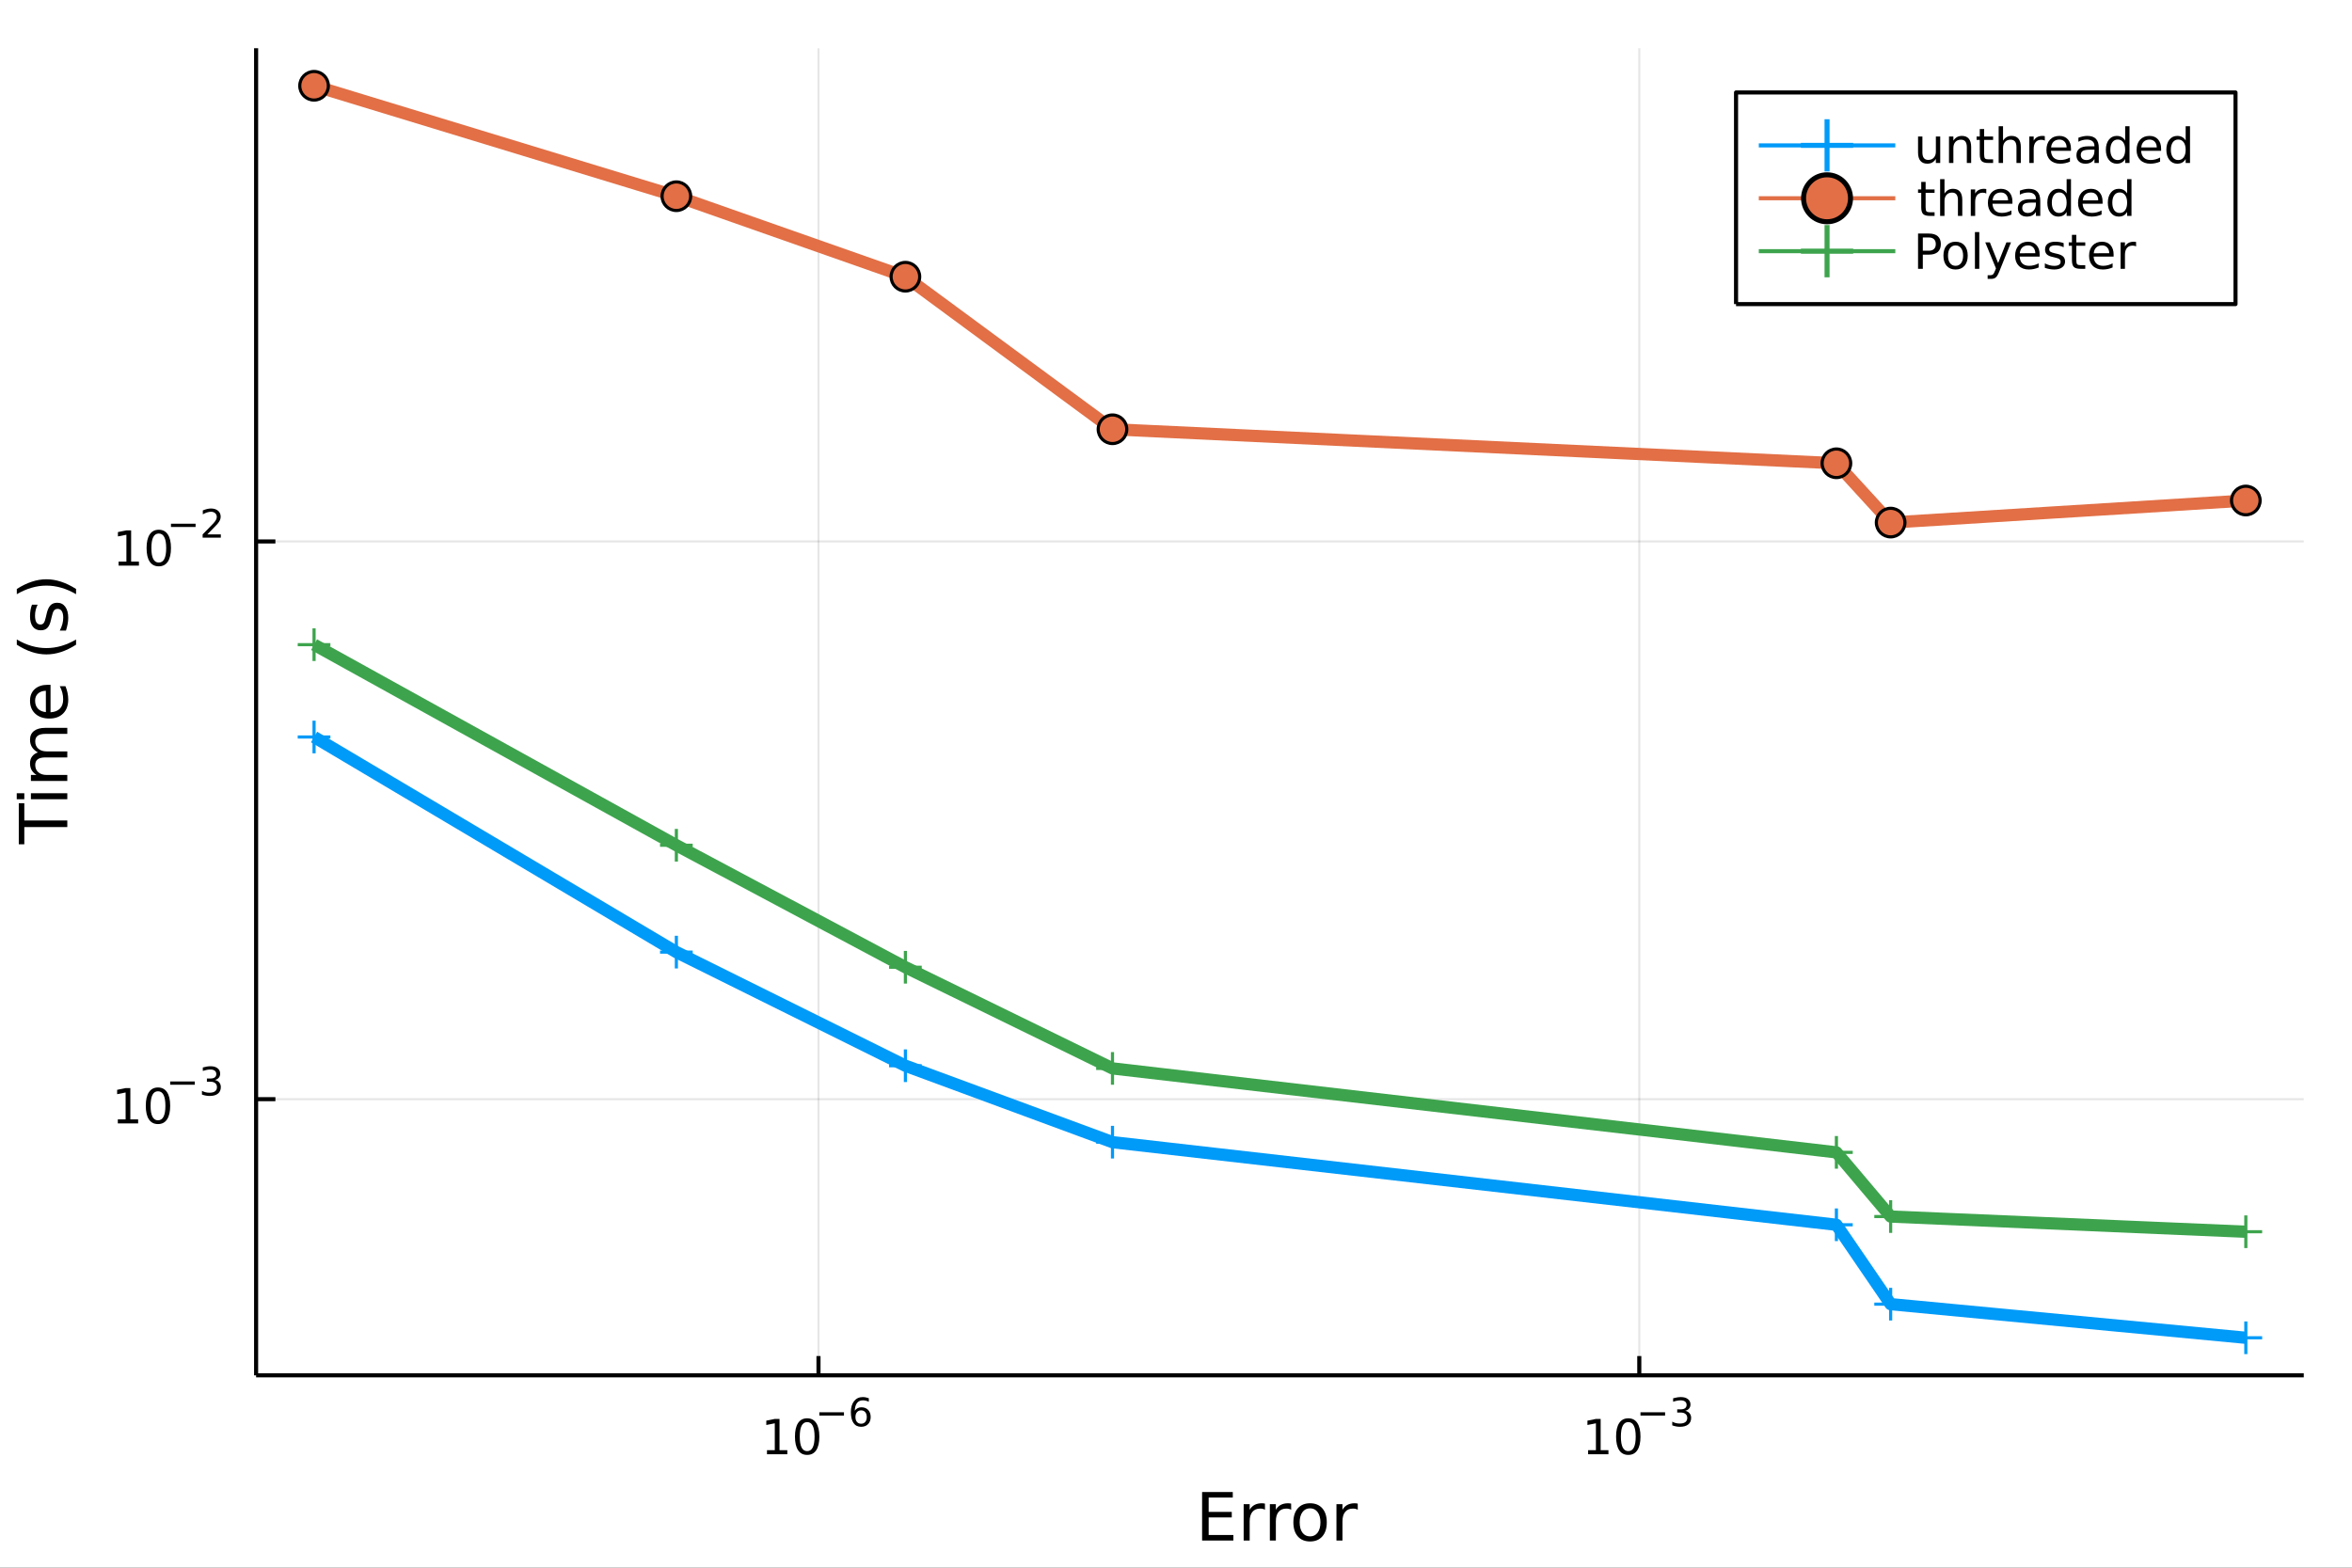 <?xml version="1.0" encoding="utf-8"?>
<svg xmlns="http://www.w3.org/2000/svg" xmlns:xlink="http://www.w3.org/1999/xlink" width="576" height="384" viewBox="0 0 2304 1536">
<rect x="0" y="0" width="2304" height="1536" fill="#333333" stroke="none"/>
<defs>
  <clipPath id="clip310">
    <rect x="0" y="0" width="2304" height="1536"/>
  </clipPath>
</defs>
<path clip-path="url(#clip310)" d="
M0 1536 L2304 1536 L2304 0 L0 0  Z
  " fill="#ffffff" fill-rule="evenodd" fill-opacity="1"/>
<defs>
  <clipPath id="clip311">
    <rect x="460" y="0" width="1614" height="1536"/>
  </clipPath>
</defs>
<path clip-path="url(#clip310)" d="
M250.882 1347.54 L2256.76 1347.54 L2256.76 47.244 L250.882 47.244  Z
  " fill="#ffffff" fill-rule="evenodd" fill-opacity="1"/>
<defs>
  <clipPath id="clip312">
    <rect x="250" y="47" width="2007" height="1301"/>
  </clipPath>
</defs>
<polyline clip-path="url(#clip312)" style="stroke:#000000; stroke-linecap:butt; stroke-linejoin:round; stroke-width:2; stroke-opacity:0.1; fill:none" points="
  801.784,1347.54 801.784,47.244 
  "/>
<polyline clip-path="url(#clip312)" style="stroke:#000000; stroke-linecap:butt; stroke-linejoin:round; stroke-width:2; stroke-opacity:0.1; fill:none" points="
  1605.83,1347.54 1605.83,47.244 
  "/>
<polyline clip-path="url(#clip310)" style="stroke:#000000; stroke-linecap:butt; stroke-linejoin:round; stroke-width:4; stroke-opacity:1; fill:none" points="
  250.882,1347.54 2256.76,1347.54 
  "/>
<polyline clip-path="url(#clip310)" style="stroke:#000000; stroke-linecap:butt; stroke-linejoin:round; stroke-width:4; stroke-opacity:1; fill:none" points="
  801.784,1347.54 801.784,1328.64 
  "/>
<polyline clip-path="url(#clip310)" style="stroke:#000000; stroke-linecap:butt; stroke-linejoin:round; stroke-width:4; stroke-opacity:1; fill:none" points="
  1605.83,1347.54 1605.83,1328.64 
  "/>
<path clip-path="url(#clip310)" d="M751.335 1420.89 L758.974 1420.89 L758.974 1394.53 L750.664 1396.19 L750.664 1391.94 L758.928 1390.27 L763.604 1390.27 L763.604 1420.89 L771.242 1420.89 L771.242 1424.83 L751.335 1424.83 L751.335 1420.89 Z" fill="#000000" fill-rule="evenodd" fill-opacity="1" /><path clip-path="url(#clip310)" d="M790.687 1393.35 Q787.076 1393.35 785.247 1396.91 Q783.441 1400.45 783.441 1407.58 Q783.441 1414.69 785.247 1418.25 Q787.076 1421.8 790.687 1421.8 Q794.321 1421.8 796.127 1418.25 Q797.955 1414.69 797.955 1407.58 Q797.955 1400.45 796.127 1396.91 Q794.321 1393.35 790.687 1393.35 M790.687 1389.64 Q796.497 1389.64 799.552 1394.25 Q802.631 1398.83 802.631 1407.58 Q802.631 1416.31 799.552 1420.92 Q796.497 1425.5 790.687 1425.5 Q784.877 1425.5 781.798 1420.92 Q778.742 1416.31 778.742 1407.58 Q778.742 1398.83 781.798 1394.25 Q784.877 1389.64 790.687 1389.64 Z" fill="#000000" fill-rule="evenodd" fill-opacity="1" /><path clip-path="url(#clip310)" d="M802.631 1383.74 L826.743 1383.74 L826.743 1386.94 L802.631 1386.94 L802.631 1383.74 Z" fill="#000000" fill-rule="evenodd" fill-opacity="1" /><path clip-path="url(#clip310)" d="M843.538 1381.86 Q840.98 1381.86 839.476 1383.61 Q837.99 1385.36 837.99 1388.41 Q837.99 1391.44 839.476 1393.21 Q840.98 1394.95 843.538 1394.95 Q846.096 1394.95 847.582 1393.21 Q849.086 1391.44 849.086 1388.41 Q849.086 1385.36 847.582 1383.61 Q846.096 1381.86 843.538 1381.86 M851.08 1369.96 L851.08 1373.42 Q849.651 1372.74 848.184 1372.39 Q846.735 1372.03 845.306 1372.03 Q841.544 1372.03 839.551 1374.57 Q837.576 1377.11 837.294 1382.24 Q838.404 1380.6 840.077 1379.74 Q841.751 1378.85 843.764 1378.85 Q847.996 1378.85 850.441 1381.43 Q852.904 1383.99 852.904 1388.41 Q852.904 1392.74 850.346 1395.35 Q847.789 1397.96 843.538 1397.96 Q838.667 1397.96 836.09 1394.24 Q833.514 1390.5 833.514 1383.41 Q833.514 1376.75 836.673 1372.8 Q839.833 1368.83 845.156 1368.83 Q846.585 1368.83 848.033 1369.11 Q849.5 1369.39 851.08 1369.96 Z" fill="#000000" fill-rule="evenodd" fill-opacity="1" /><path clip-path="url(#clip310)" d="M1555.71 1420.89 L1563.35 1420.89 L1563.35 1394.53 L1555.04 1396.19 L1555.04 1391.94 L1563.3 1390.27 L1567.98 1390.27 L1567.98 1420.89 L1575.61 1420.89 L1575.61 1424.83 L1555.71 1424.83 L1555.71 1420.89 Z" fill="#000000" fill-rule="evenodd" fill-opacity="1" /><path clip-path="url(#clip310)" d="M1595.06 1393.35 Q1591.45 1393.35 1589.62 1396.91 Q1587.81 1400.45 1587.81 1407.58 Q1587.81 1414.69 1589.62 1418.25 Q1591.45 1421.8 1595.06 1421.8 Q1598.69 1421.8 1600.5 1418.25 Q1602.33 1414.69 1602.33 1407.58 Q1602.33 1400.45 1600.5 1396.91 Q1598.69 1393.35 1595.06 1393.35 M1595.06 1389.64 Q1600.87 1389.64 1603.92 1394.25 Q1607 1398.83 1607 1407.58 Q1607 1416.31 1603.92 1420.92 Q1600.87 1425.5 1595.06 1425.5 Q1589.25 1425.5 1586.17 1420.92 Q1583.11 1416.31 1583.11 1407.58 Q1583.11 1398.83 1586.17 1394.25 Q1589.25 1389.64 1595.06 1389.64 Z" fill="#000000" fill-rule="evenodd" fill-opacity="1" /><path clip-path="url(#clip310)" d="M1607 1383.74 L1631.11 1383.74 L1631.11 1386.94 L1607 1386.94 L1607 1383.74 Z" fill="#000000" fill-rule="evenodd" fill-opacity="1" /><path clip-path="url(#clip310)" d="M1650.83 1382.28 Q1653.55 1382.86 1655.08 1384.7 Q1656.62 1386.55 1656.62 1389.26 Q1656.62 1393.41 1653.76 1395.69 Q1650.9 1397.96 1645.63 1397.96 Q1643.87 1397.96 1641.99 1397.61 Q1640.12 1397.27 1638.13 1396.57 L1638.13 1392.9 Q1639.71 1393.83 1641.59 1394.3 Q1643.47 1394.77 1645.52 1394.77 Q1649.1 1394.77 1650.96 1393.36 Q1652.84 1391.95 1652.84 1389.26 Q1652.84 1386.77 1651.09 1385.38 Q1649.36 1383.97 1646.26 1383.97 L1642.98 1383.97 L1642.98 1380.85 L1646.41 1380.85 Q1649.21 1380.85 1650.69 1379.74 Q1652.18 1378.61 1652.18 1376.5 Q1652.18 1374.34 1650.64 1373.19 Q1649.11 1372.03 1646.26 1372.03 Q1644.69 1372.03 1642.91 1372.37 Q1641.12 1372.7 1638.98 1373.42 L1638.98 1370.03 Q1641.14 1369.43 1643.02 1369.13 Q1644.92 1368.83 1646.59 1368.83 Q1650.92 1368.83 1653.44 1370.81 Q1655.96 1372.76 1655.96 1376.11 Q1655.96 1378.44 1654.62 1380.06 Q1653.29 1381.66 1650.83 1382.28 Z" fill="#000000" fill-rule="evenodd" fill-opacity="1" /><path clip-path="url(#clip310)" d="M1177.57 1461.87 L1207.62 1461.87 L1207.62 1467.28 L1184 1467.28 L1184 1481.34 L1206.63 1481.34 L1206.63 1486.76 L1184 1486.76 L1184 1503.97 L1208.19 1503.97 L1208.19 1509.39 L1177.57 1509.39 L1177.57 1461.87 Z" fill="#000000" fill-rule="evenodd" fill-opacity="1" /><path clip-path="url(#clip310)" d="M1239.16 1479.21 Q1238.18 1478.64 1237 1478.38 Q1235.85 1478.1 1234.45 1478.1 Q1229.49 1478.1 1226.81 1481.34 Q1224.17 1484.56 1224.17 1490.61 L1224.17 1509.39 L1218.28 1509.39 L1218.28 1473.74 L1224.17 1473.74 L1224.17 1479.28 Q1226.02 1476.03 1228.98 1474.47 Q1231.94 1472.88 1236.17 1472.88 Q1236.77 1472.88 1237.51 1472.97 Q1238.24 1473.04 1239.13 1473.2 L1239.16 1479.21 Z" fill="#000000" fill-rule="evenodd" fill-opacity="1" /><path clip-path="url(#clip310)" d="M1264.82 1479.21 Q1263.83 1478.64 1262.65 1478.38 Q1261.51 1478.1 1260.11 1478.1 Q1255.14 1478.1 1252.47 1481.34 Q1249.82 1484.56 1249.82 1490.61 L1249.82 1509.39 L1243.94 1509.39 L1243.94 1473.74 L1249.82 1473.74 L1249.82 1479.28 Q1251.67 1476.03 1254.63 1474.47 Q1257.59 1472.88 1261.82 1472.88 Q1262.43 1472.88 1263.16 1472.97 Q1263.89 1473.04 1264.78 1473.2 L1264.82 1479.21 Z" fill="#000000" fill-rule="evenodd" fill-opacity="1" /><path clip-path="url(#clip310)" d="M1283.34 1477.84 Q1278.63 1477.84 1275.89 1481.54 Q1273.15 1485.2 1273.15 1491.59 Q1273.15 1497.99 1275.86 1501.68 Q1278.6 1505.34 1283.34 1505.34 Q1288.02 1505.34 1290.76 1501.65 Q1293.49 1497.96 1293.49 1491.59 Q1293.49 1485.26 1290.76 1481.57 Q1288.02 1477.84 1283.34 1477.84 M1283.34 1472.88 Q1290.98 1472.88 1295.34 1477.84 Q1299.7 1482.81 1299.7 1491.59 Q1299.7 1500.35 1295.34 1505.34 Q1290.98 1510.31 1283.34 1510.31 Q1275.67 1510.31 1271.31 1505.34 Q1266.98 1500.35 1266.98 1491.59 Q1266.98 1482.81 1271.31 1477.84 Q1275.67 1472.88 1283.34 1472.88 Z" fill="#000000" fill-rule="evenodd" fill-opacity="1" /><path clip-path="url(#clip310)" d="M1330.06 1479.21 Q1329.08 1478.64 1327.9 1478.38 Q1326.75 1478.1 1325.35 1478.1 Q1320.39 1478.1 1317.71 1481.34 Q1315.07 1484.56 1315.07 1490.61 L1315.07 1509.39 L1309.18 1509.39 L1309.18 1473.74 L1315.07 1473.74 L1315.07 1479.28 Q1316.92 1476.03 1319.88 1474.47 Q1322.84 1472.88 1327.07 1472.88 Q1327.68 1472.88 1328.41 1472.97 Q1329.14 1473.04 1330.03 1473.2 L1330.06 1479.21 Z" fill="#000000" fill-rule="evenodd" fill-opacity="1" /><polyline clip-path="url(#clip312)" style="stroke:#000000; stroke-linecap:butt; stroke-linejoin:round; stroke-width:2; stroke-opacity:0.1; fill:none" points="
  250.882,1076.96 2256.76,1076.96 
  "/>
<polyline clip-path="url(#clip312)" style="stroke:#000000; stroke-linecap:butt; stroke-linejoin:round; stroke-width:2; stroke-opacity:0.1; fill:none" points="
  250.882,530.489 2256.76,530.489 
  "/>
<polyline clip-path="url(#clip310)" style="stroke:#000000; stroke-linecap:butt; stroke-linejoin:round; stroke-width:4; stroke-opacity:1; fill:none" points="
  250.882,1347.54 250.882,47.244 
  "/>
<polyline clip-path="url(#clip310)" style="stroke:#000000; stroke-linecap:butt; stroke-linejoin:round; stroke-width:4; stroke-opacity:1; fill:none" points="
  250.882,1076.96 269.78,1076.96 
  "/>
<polyline clip-path="url(#clip310)" style="stroke:#000000; stroke-linecap:butt; stroke-linejoin:round; stroke-width:4; stroke-opacity:1; fill:none" points="
  250.882,530.489 269.78,530.489 
  "/>
<path clip-path="url(#clip310)" d="M115.411 1096.75 L123.05 1096.75 L123.05 1070.39 L114.74 1072.06 L114.74 1067.8 L123.004 1066.13 L127.68 1066.13 L127.68 1096.75 L135.319 1096.75 L135.319 1100.69 L115.411 1100.69 L115.411 1096.75 Z" fill="#000000" fill-rule="evenodd" fill-opacity="1" /><path clip-path="url(#clip310)" d="M154.763 1069.21 Q151.152 1069.21 149.323 1072.77 Q147.518 1076.32 147.518 1083.44 Q147.518 1090.55 149.323 1094.12 Q151.152 1097.66 154.763 1097.66 Q158.397 1097.66 160.203 1094.12 Q162.032 1090.55 162.032 1083.44 Q162.032 1076.32 160.203 1072.77 Q158.397 1069.21 154.763 1069.21 M154.763 1065.5 Q160.573 1065.5 163.629 1070.11 Q166.707 1074.69 166.707 1083.44 Q166.707 1092.17 163.629 1096.78 Q160.573 1101.36 154.763 1101.36 Q148.953 1101.36 145.874 1096.78 Q142.819 1092.17 142.819 1083.44 Q142.819 1074.69 145.874 1070.11 Q148.953 1065.5 154.763 1065.5 Z" fill="#000000" fill-rule="evenodd" fill-opacity="1" /><path clip-path="url(#clip310)" d="M166.707 1059.61 L190.819 1059.61 L190.819 1062.8 L166.707 1062.8 L166.707 1059.61 Z" fill="#000000" fill-rule="evenodd" fill-opacity="1" /><path clip-path="url(#clip310)" d="M210.53 1058.14 Q213.257 1058.72 214.78 1060.57 Q216.322 1062.41 216.322 1065.12 Q216.322 1069.27 213.464 1071.55 Q210.605 1073.82 205.339 1073.82 Q203.571 1073.82 201.69 1073.47 Q199.828 1073.13 197.834 1072.43 L197.834 1068.77 Q199.414 1069.69 201.295 1070.16 Q203.176 1070.63 205.226 1070.63 Q208.799 1070.63 210.661 1069.22 Q212.542 1067.81 212.542 1065.12 Q212.542 1062.63 210.793 1061.24 Q209.063 1059.83 205.959 1059.83 L202.687 1059.83 L202.687 1056.71 L206.11 1056.71 Q208.912 1056.71 210.398 1055.6 Q211.884 1054.47 211.884 1052.37 Q211.884 1050.2 210.341 1049.06 Q208.818 1047.89 205.959 1047.89 Q204.398 1047.89 202.612 1048.23 Q200.825 1048.57 198.681 1049.28 L198.681 1045.9 Q200.844 1045.29 202.724 1044.99 Q204.624 1044.69 206.298 1044.69 Q210.624 1044.69 213.144 1046.67 Q215.664 1048.62 215.664 1051.97 Q215.664 1054.3 214.329 1055.92 Q212.993 1057.52 210.53 1058.14 Z" fill="#000000" fill-rule="evenodd" fill-opacity="1" /><path clip-path="url(#clip310)" d="M116.183 550.282 L123.821 550.282 L123.821 523.916 L115.511 525.583 L115.511 521.324 L123.775 519.657 L128.451 519.657 L128.451 550.282 L136.09 550.282 L136.09 554.217 L116.183 554.217 L116.183 550.282 Z" fill="#000000" fill-rule="evenodd" fill-opacity="1" /><path clip-path="url(#clip310)" d="M155.534 522.736 Q151.923 522.736 150.094 526.3 Q148.289 529.842 148.289 536.972 Q148.289 544.078 150.094 547.643 Q151.923 551.184 155.534 551.184 Q159.168 551.184 160.974 547.643 Q162.803 544.078 162.803 536.972 Q162.803 529.842 160.974 526.3 Q159.168 522.736 155.534 522.736 M155.534 519.032 Q161.344 519.032 164.4 523.638 Q167.479 528.222 167.479 536.972 Q167.479 545.698 164.4 550.305 Q161.344 554.888 155.534 554.888 Q149.724 554.888 146.645 550.305 Q143.59 545.698 143.59 536.972 Q143.59 528.222 146.645 523.638 Q149.724 519.032 155.534 519.032 Z" fill="#000000" fill-rule="evenodd" fill-opacity="1" /><path clip-path="url(#clip310)" d="M167.479 513.133 L191.59 513.133 L191.59 516.331 L167.479 516.331 L167.479 513.133 Z" fill="#000000" fill-rule="evenodd" fill-opacity="1" /><path clip-path="url(#clip310)" d="M203.063 523.609 L216.322 523.609 L216.322 526.806 L198.493 526.806 L198.493 523.609 Q200.655 521.371 204.379 517.609 Q208.122 513.829 209.081 512.738 Q210.906 510.688 211.62 509.278 Q212.354 507.848 212.354 506.475 Q212.354 504.237 210.774 502.827 Q209.213 501.416 206.693 501.416 Q204.906 501.416 202.912 502.037 Q200.938 502.657 198.681 503.917 L198.681 500.081 Q200.975 499.159 202.969 498.689 Q204.962 498.219 206.618 498.219 Q210.981 498.219 213.576 500.4 Q216.172 502.582 216.172 506.231 Q216.172 507.961 215.514 509.522 Q214.874 511.064 213.163 513.171 Q212.692 513.716 210.172 516.331 Q207.652 518.926 203.063 523.609 Z" fill="#000000" fill-rule="evenodd" fill-opacity="1" /><path clip-path="url(#clip310)" d="M18.404 827.219 L18.404 787.02 L23.815 787.02 L23.815 803.889 L65.924 803.889 L65.924 810.35 L23.815 810.35 L23.815 827.219 L18.404 827.219 Z" fill="#000000" fill-rule="evenodd" fill-opacity="1" /><path clip-path="url(#clip310)" d="M30.276 783.073 L30.276 777.216 L65.924 777.216 L65.924 783.073 L30.276 783.073 M16.399 783.073 L16.399 777.216 L23.815 777.216 L23.815 783.073 L16.399 783.073 Z" fill="#000000" fill-rule="evenodd" fill-opacity="1" /><path clip-path="url(#clip310)" d="M37.119 737.208 Q33.173 735.012 31.295 731.956 Q29.417 728.901 29.417 724.763 Q29.417 719.193 33.332 716.169 Q37.215 713.145 44.408 713.145 L65.924 713.145 L65.924 719.034 L44.599 719.034 Q39.475 719.034 36.992 720.848 Q34.509 722.662 34.509 726.386 Q34.509 730.938 37.533 733.579 Q40.557 736.221 45.777 736.221 L65.924 736.221 L65.924 742.109 L44.599 742.109 Q39.443 742.109 36.992 743.924 Q34.509 745.738 34.509 749.526 Q34.509 754.013 37.565 756.655 Q40.589 759.297 45.777 759.297 L65.924 759.297 L65.924 765.185 L30.276 765.185 L30.276 759.297 L35.814 759.297 Q32.536 757.292 30.976 754.491 Q29.417 751.69 29.417 747.839 Q29.417 743.956 31.39 741.25 Q33.364 738.513 37.119 737.208 Z" fill="#000000" fill-rule="evenodd" fill-opacity="1" /><path clip-path="url(#clip310)" d="M46.636 670.973 L49.501 670.973 L49.501 697.9 Q55.548 697.518 58.731 694.271 Q61.882 690.993 61.882 685.168 Q61.882 681.794 61.054 678.643 Q60.227 675.461 58.572 672.341 L64.11 672.341 Q65.447 675.492 66.147 678.803 Q66.847 682.113 66.847 685.518 Q66.847 694.048 61.882 699.045 Q56.917 704.011 48.45 704.011 Q39.697 704.011 34.573 699.3 Q29.417 694.558 29.417 686.537 Q29.417 679.344 34.064 675.174 Q38.679 670.973 46.636 670.973 M44.917 676.829 Q40.111 676.893 37.247 679.535 Q34.382 682.145 34.382 686.473 Q34.382 691.375 37.151 694.335 Q39.92 697.263 44.949 697.709 L44.917 676.829 Z" fill="#000000" fill-rule="evenodd" fill-opacity="1" /><path clip-path="url(#clip310)" d="M16.463 626.572 Q23.783 630.837 30.945 632.906 Q38.106 634.975 45.458 634.975 Q52.811 634.975 60.036 632.906 Q67.229 630.805 74.518 626.572 L74.518 631.664 Q67.038 636.439 59.813 638.826 Q52.588 641.181 45.458 641.181 Q38.361 641.181 31.167 638.826 Q23.974 636.471 16.463 631.664 L16.463 626.572 Z" fill="#000000" fill-rule="evenodd" fill-opacity="1" /><path clip-path="url(#clip310)" d="M31.326 592.484 L36.865 592.484 Q35.592 594.966 34.955 597.64 Q34.318 600.313 34.318 603.178 Q34.318 607.538 35.655 609.735 Q36.992 611.899 39.666 611.899 Q41.703 611.899 42.88 610.339 Q44.026 608.78 45.077 604.069 L45.522 602.064 Q46.859 595.826 49.31 593.216 Q51.729 590.574 56.089 590.574 Q61.054 590.574 63.951 594.521 Q66.847 598.435 66.847 605.31 Q66.847 608.175 66.274 611.294 Q65.733 614.382 64.619 617.819 L58.572 617.819 Q60.259 614.573 61.118 611.422 Q61.946 608.27 61.946 605.183 Q61.946 601.045 60.545 598.817 Q59.113 596.589 56.535 596.589 Q54.148 596.589 52.874 598.213 Q51.601 599.804 50.424 605.247 L49.946 607.284 Q48.8 612.726 46.445 615.145 Q44.058 617.564 39.92 617.564 Q34.891 617.564 32.154 614 Q29.417 610.435 29.417 603.878 Q29.417 600.632 29.894 597.767 Q30.372 594.902 31.326 592.484 Z" fill="#000000" fill-rule="evenodd" fill-opacity="1" /><path clip-path="url(#clip310)" d="M16.463 582.171 L16.463 577.079 Q23.974 572.304 31.167 569.949 Q38.361 567.562 45.458 567.562 Q52.588 567.562 59.813 569.949 Q67.038 572.304 74.518 577.079 L74.518 582.171 Q67.229 577.938 60.036 575.869 Q52.811 573.768 45.458 573.768 Q38.106 573.768 30.945 575.869 Q23.783 577.938 16.463 582.171 Z" fill="#000000" fill-rule="evenodd" fill-opacity="1" /><polyline clip-path="url(#clip312)" style="stroke:#009af9; stroke-linecap:butt; stroke-linejoin:round; stroke-width:12; stroke-opacity:1; fill:none" points="
  2199.99,1310.74 1852.06,1277.79 1798.93,1200.02 1089.79,1119.08 886.927,1044.19 662.564,932.86 307.652,722.099 
  "/>
<line clip-path="url(#clip312)" x1="2199.99" y1="1310.74" x2="2199.99" y2="1294.74" style="stroke:#009af9; stroke-width:3.072; stroke-opacity:1"/>
<line clip-path="url(#clip312)" x1="2199.99" y1="1310.74" x2="2183.99" y2="1310.74" style="stroke:#009af9; stroke-width:3.072; stroke-opacity:1"/>
<line clip-path="url(#clip312)" x1="2199.99" y1="1310.74" x2="2199.99" y2="1326.74" style="stroke:#009af9; stroke-width:3.072; stroke-opacity:1"/>
<line clip-path="url(#clip312)" x1="2199.99" y1="1310.74" x2="2215.99" y2="1310.74" style="stroke:#009af9; stroke-width:3.072; stroke-opacity:1"/>
<line clip-path="url(#clip312)" x1="1852.06" y1="1277.79" x2="1852.06" y2="1261.79" style="stroke:#009af9; stroke-width:3.072; stroke-opacity:1"/>
<line clip-path="url(#clip312)" x1="1852.06" y1="1277.79" x2="1836.06" y2="1277.79" style="stroke:#009af9; stroke-width:3.072; stroke-opacity:1"/>
<line clip-path="url(#clip312)" x1="1852.06" y1="1277.79" x2="1852.06" y2="1293.79" style="stroke:#009af9; stroke-width:3.072; stroke-opacity:1"/>
<line clip-path="url(#clip312)" x1="1852.06" y1="1277.79" x2="1868.06" y2="1277.79" style="stroke:#009af9; stroke-width:3.072; stroke-opacity:1"/>
<line clip-path="url(#clip312)" x1="1798.93" y1="1200.02" x2="1798.93" y2="1184.02" style="stroke:#009af9; stroke-width:3.072; stroke-opacity:1"/>
<line clip-path="url(#clip312)" x1="1798.93" y1="1200.02" x2="1782.93" y2="1200.02" style="stroke:#009af9; stroke-width:3.072; stroke-opacity:1"/>
<line clip-path="url(#clip312)" x1="1798.93" y1="1200.02" x2="1798.93" y2="1216.02" style="stroke:#009af9; stroke-width:3.072; stroke-opacity:1"/>
<line clip-path="url(#clip312)" x1="1798.93" y1="1200.02" x2="1814.93" y2="1200.02" style="stroke:#009af9; stroke-width:3.072; stroke-opacity:1"/>
<line clip-path="url(#clip312)" x1="1089.79" y1="1119.08" x2="1089.79" y2="1103.08" style="stroke:#009af9; stroke-width:3.072; stroke-opacity:1"/>
<line clip-path="url(#clip312)" x1="1089.79" y1="1119.08" x2="1073.79" y2="1119.08" style="stroke:#009af9; stroke-width:3.072; stroke-opacity:1"/>
<line clip-path="url(#clip312)" x1="1089.79" y1="1119.08" x2="1089.79" y2="1135.08" style="stroke:#009af9; stroke-width:3.072; stroke-opacity:1"/>
<line clip-path="url(#clip312)" x1="1089.79" y1="1119.08" x2="1105.79" y2="1119.08" style="stroke:#009af9; stroke-width:3.072; stroke-opacity:1"/>
<line clip-path="url(#clip312)" x1="886.927" y1="1044.19" x2="886.927" y2="1028.19" style="stroke:#009af9; stroke-width:3.072; stroke-opacity:1"/>
<line clip-path="url(#clip312)" x1="886.927" y1="1044.19" x2="870.927" y2="1044.19" style="stroke:#009af9; stroke-width:3.072; stroke-opacity:1"/>
<line clip-path="url(#clip312)" x1="886.927" y1="1044.19" x2="886.927" y2="1060.19" style="stroke:#009af9; stroke-width:3.072; stroke-opacity:1"/>
<line clip-path="url(#clip312)" x1="886.927" y1="1044.19" x2="902.927" y2="1044.19" style="stroke:#009af9; stroke-width:3.072; stroke-opacity:1"/>
<line clip-path="url(#clip312)" x1="662.564" y1="932.86" x2="662.564" y2="916.86" style="stroke:#009af9; stroke-width:3.072; stroke-opacity:1"/>
<line clip-path="url(#clip312)" x1="662.564" y1="932.86" x2="646.564" y2="932.86" style="stroke:#009af9; stroke-width:3.072; stroke-opacity:1"/>
<line clip-path="url(#clip312)" x1="662.564" y1="932.86" x2="662.564" y2="948.86" style="stroke:#009af9; stroke-width:3.072; stroke-opacity:1"/>
<line clip-path="url(#clip312)" x1="662.564" y1="932.86" x2="678.564" y2="932.86" style="stroke:#009af9; stroke-width:3.072; stroke-opacity:1"/>
<line clip-path="url(#clip312)" x1="307.652" y1="722.099" x2="307.652" y2="706.099" style="stroke:#009af9; stroke-width:3.072; stroke-opacity:1"/>
<line clip-path="url(#clip312)" x1="307.652" y1="722.099" x2="291.652" y2="722.099" style="stroke:#009af9; stroke-width:3.072; stroke-opacity:1"/>
<line clip-path="url(#clip312)" x1="307.652" y1="722.099" x2="307.652" y2="738.099" style="stroke:#009af9; stroke-width:3.072; stroke-opacity:1"/>
<line clip-path="url(#clip312)" x1="307.652" y1="722.099" x2="323.652" y2="722.099" style="stroke:#009af9; stroke-width:3.072; stroke-opacity:1"/>
<polyline clip-path="url(#clip312)" style="stroke:#e26f46; stroke-linecap:butt; stroke-linejoin:round; stroke-width:12; stroke-opacity:1; fill:none" points="
  2199.99,490.397 1852.06,512.018 1798.93,453.92 1089.79,420.583 886.927,271.121 662.564,192.247 307.652,84.045 
  "/>
<circle clip-path="url(#clip312)" cx="2199.99" cy="490.397" r="14" fill="#e26f46" fill-rule="evenodd" fill-opacity="1" stroke="#000000" stroke-opacity="1" stroke-width="3.072"/>
<circle clip-path="url(#clip312)" cx="1852.06" cy="512.018" r="14" fill="#e26f46" fill-rule="evenodd" fill-opacity="1" stroke="#000000" stroke-opacity="1" stroke-width="3.072"/>
<circle clip-path="url(#clip312)" cx="1798.93" cy="453.92" r="14" fill="#e26f46" fill-rule="evenodd" fill-opacity="1" stroke="#000000" stroke-opacity="1" stroke-width="3.072"/>
<circle clip-path="url(#clip312)" cx="1089.79" cy="420.583" r="14" fill="#e26f46" fill-rule="evenodd" fill-opacity="1" stroke="#000000" stroke-opacity="1" stroke-width="3.072"/>
<circle clip-path="url(#clip312)" cx="886.927" cy="271.121" r="14" fill="#e26f46" fill-rule="evenodd" fill-opacity="1" stroke="#000000" stroke-opacity="1" stroke-width="3.072"/>
<circle clip-path="url(#clip312)" cx="662.564" cy="192.247" r="14" fill="#e26f46" fill-rule="evenodd" fill-opacity="1" stroke="#000000" stroke-opacity="1" stroke-width="3.072"/>
<circle clip-path="url(#clip312)" cx="307.652" cy="84.045" r="14" fill="#e26f46" fill-rule="evenodd" fill-opacity="1" stroke="#000000" stroke-opacity="1" stroke-width="3.072"/>
<polyline clip-path="url(#clip312)" style="stroke:#3da44d; stroke-linecap:butt; stroke-linejoin:round; stroke-width:12; stroke-opacity:1; fill:none" points="
  2199.99,1206.84 1852.06,1191.96 1798.93,1129.07 1089.79,1046.81 886.927,947.688 662.564,828.163 307.652,631.639 
  "/>
<line clip-path="url(#clip312)" x1="2199.99" y1="1206.84" x2="2199.99" y2="1190.84" style="stroke:#3da44d; stroke-width:3.072; stroke-opacity:1"/>
<line clip-path="url(#clip312)" x1="2199.99" y1="1206.84" x2="2183.99" y2="1206.84" style="stroke:#3da44d; stroke-width:3.072; stroke-opacity:1"/>
<line clip-path="url(#clip312)" x1="2199.99" y1="1206.84" x2="2199.99" y2="1222.84" style="stroke:#3da44d; stroke-width:3.072; stroke-opacity:1"/>
<line clip-path="url(#clip312)" x1="2199.99" y1="1206.84" x2="2215.99" y2="1206.84" style="stroke:#3da44d; stroke-width:3.072; stroke-opacity:1"/>
<line clip-path="url(#clip312)" x1="1852.06" y1="1191.96" x2="1852.06" y2="1175.96" style="stroke:#3da44d; stroke-width:3.072; stroke-opacity:1"/>
<line clip-path="url(#clip312)" x1="1852.06" y1="1191.96" x2="1836.06" y2="1191.96" style="stroke:#3da44d; stroke-width:3.072; stroke-opacity:1"/>
<line clip-path="url(#clip312)" x1="1852.06" y1="1191.96" x2="1852.06" y2="1207.96" style="stroke:#3da44d; stroke-width:3.072; stroke-opacity:1"/>
<line clip-path="url(#clip312)" x1="1852.06" y1="1191.96" x2="1868.06" y2="1191.96" style="stroke:#3da44d; stroke-width:3.072; stroke-opacity:1"/>
<line clip-path="url(#clip312)" x1="1798.93" y1="1129.07" x2="1798.93" y2="1113.07" style="stroke:#3da44d; stroke-width:3.072; stroke-opacity:1"/>
<line clip-path="url(#clip312)" x1="1798.93" y1="1129.07" x2="1782.93" y2="1129.07" style="stroke:#3da44d; stroke-width:3.072; stroke-opacity:1"/>
<line clip-path="url(#clip312)" x1="1798.93" y1="1129.07" x2="1798.93" y2="1145.07" style="stroke:#3da44d; stroke-width:3.072; stroke-opacity:1"/>
<line clip-path="url(#clip312)" x1="1798.93" y1="1129.07" x2="1814.93" y2="1129.07" style="stroke:#3da44d; stroke-width:3.072; stroke-opacity:1"/>
<line clip-path="url(#clip312)" x1="1089.79" y1="1046.81" x2="1089.79" y2="1030.81" style="stroke:#3da44d; stroke-width:3.072; stroke-opacity:1"/>
<line clip-path="url(#clip312)" x1="1089.79" y1="1046.81" x2="1073.79" y2="1046.81" style="stroke:#3da44d; stroke-width:3.072; stroke-opacity:1"/>
<line clip-path="url(#clip312)" x1="1089.79" y1="1046.81" x2="1089.79" y2="1062.81" style="stroke:#3da44d; stroke-width:3.072; stroke-opacity:1"/>
<line clip-path="url(#clip312)" x1="1089.79" y1="1046.81" x2="1105.79" y2="1046.81" style="stroke:#3da44d; stroke-width:3.072; stroke-opacity:1"/>
<line clip-path="url(#clip312)" x1="886.927" y1="947.688" x2="886.927" y2="931.688" style="stroke:#3da44d; stroke-width:3.072; stroke-opacity:1"/>
<line clip-path="url(#clip312)" x1="886.927" y1="947.688" x2="870.927" y2="947.688" style="stroke:#3da44d; stroke-width:3.072; stroke-opacity:1"/>
<line clip-path="url(#clip312)" x1="886.927" y1="947.688" x2="886.927" y2="963.688" style="stroke:#3da44d; stroke-width:3.072; stroke-opacity:1"/>
<line clip-path="url(#clip312)" x1="886.927" y1="947.688" x2="902.927" y2="947.688" style="stroke:#3da44d; stroke-width:3.072; stroke-opacity:1"/>
<line clip-path="url(#clip312)" x1="662.564" y1="828.163" x2="662.564" y2="812.163" style="stroke:#3da44d; stroke-width:3.072; stroke-opacity:1"/>
<line clip-path="url(#clip312)" x1="662.564" y1="828.163" x2="646.564" y2="828.163" style="stroke:#3da44d; stroke-width:3.072; stroke-opacity:1"/>
<line clip-path="url(#clip312)" x1="662.564" y1="828.163" x2="662.564" y2="844.163" style="stroke:#3da44d; stroke-width:3.072; stroke-opacity:1"/>
<line clip-path="url(#clip312)" x1="662.564" y1="828.163" x2="678.564" y2="828.163" style="stroke:#3da44d; stroke-width:3.072; stroke-opacity:1"/>
<line clip-path="url(#clip312)" x1="307.652" y1="631.639" x2="307.652" y2="615.639" style="stroke:#3da44d; stroke-width:3.072; stroke-opacity:1"/>
<line clip-path="url(#clip312)" x1="307.652" y1="631.639" x2="291.652" y2="631.639" style="stroke:#3da44d; stroke-width:3.072; stroke-opacity:1"/>
<line clip-path="url(#clip312)" x1="307.652" y1="631.639" x2="307.652" y2="647.639" style="stroke:#3da44d; stroke-width:3.072; stroke-opacity:1"/>
<line clip-path="url(#clip312)" x1="307.652" y1="631.639" x2="323.652" y2="631.639" style="stroke:#3da44d; stroke-width:3.072; stroke-opacity:1"/>
<path clip-path="url(#clip310)" d="
M1700.61 297.947 L2189.89 297.947 L2189.89 90.587 L1700.61 90.587  Z
  " fill="#ffffff" fill-rule="evenodd" fill-opacity="1"/>
<polyline clip-path="url(#clip310)" style="stroke:#000000; stroke-linecap:butt; stroke-linejoin:round; stroke-width:4; stroke-opacity:1; fill:none" points="
  1700.61,297.947 2189.89,297.947 2189.89,90.587 1700.61,90.587 1700.61,297.947 
  "/>
<polyline clip-path="url(#clip310)" style="stroke:#009af9; stroke-linecap:butt; stroke-linejoin:round; stroke-width:4; stroke-opacity:1; fill:none" points="
  1722.9,142.427 1856.62,142.427 
  "/>
<line clip-path="url(#clip310)" x1="1789.76" y1="142.427" x2="1789.76" y2="116.827" style="stroke:#009af9; stroke-width:4.915; stroke-opacity:1"/>
<line clip-path="url(#clip310)" x1="1789.76" y1="142.427" x2="1764.16" y2="142.427" style="stroke:#009af9; stroke-width:4.915; stroke-opacity:1"/>
<line clip-path="url(#clip310)" x1="1789.76" y1="142.427" x2="1789.76" y2="168.027" style="stroke:#009af9; stroke-width:4.915; stroke-opacity:1"/>
<line clip-path="url(#clip310)" x1="1789.76" y1="142.427" x2="1815.36" y2="142.427" style="stroke:#009af9; stroke-width:4.915; stroke-opacity:1"/>
<path clip-path="url(#clip310)" d="M1878.91 149.476 L1878.91 133.781 L1883.17 133.781 L1883.17 149.314 Q1883.17 152.994 1884.6 154.846 Q1886.04 156.675 1888.91 156.675 Q1892.36 156.675 1894.35 154.476 Q1896.36 152.277 1896.36 148.48 L1896.36 133.781 L1900.62 133.781 L1900.62 159.707 L1896.36 159.707 L1896.36 155.726 Q1894.81 158.087 1892.75 159.244 Q1890.71 160.378 1888.01 160.378 Q1883.54 160.378 1881.22 157.601 Q1878.91 154.823 1878.91 149.476 M1889.63 133.156 L1889.63 133.156 Z" fill="#000000" fill-rule="evenodd" fill-opacity="1" /><path clip-path="url(#clip310)" d="M1930.94 144.059 L1930.94 159.707 L1926.69 159.707 L1926.69 144.198 Q1926.69 140.517 1925.25 138.689 Q1923.82 136.86 1920.94 136.86 Q1917.5 136.86 1915.5 139.059 Q1913.51 141.258 1913.51 145.054 L1913.51 159.707 L1909.23 159.707 L1909.23 133.781 L1913.51 133.781 L1913.51 137.809 Q1915.04 135.471 1917.1 134.314 Q1919.19 133.156 1921.89 133.156 Q1926.36 133.156 1928.65 135.934 Q1930.94 138.689 1930.94 144.059 Z" fill="#000000" fill-rule="evenodd" fill-opacity="1" /><path clip-path="url(#clip310)" d="M1943.65 126.42 L1943.65 133.781 L1952.43 133.781 L1952.43 137.092 L1943.65 137.092 L1943.65 151.166 Q1943.65 154.337 1944.51 155.24 Q1945.39 156.142 1948.05 156.142 L1952.43 156.142 L1952.43 159.707 L1948.05 159.707 Q1943.12 159.707 1941.25 157.878 Q1939.37 156.027 1939.37 151.166 L1939.37 137.092 L1936.25 137.092 L1936.25 133.781 L1939.37 133.781 L1939.37 126.42 L1943.65 126.42 Z" fill="#000000" fill-rule="evenodd" fill-opacity="1" /><path clip-path="url(#clip310)" d="M1979.58 144.059 L1979.58 159.707 L1975.32 159.707 L1975.32 144.198 Q1975.32 140.517 1973.88 138.689 Q1972.45 136.86 1969.58 136.86 Q1966.13 136.86 1964.14 139.059 Q1962.15 141.258 1962.15 145.054 L1962.15 159.707 L1957.87 159.707 L1957.87 123.689 L1962.15 123.689 L1962.15 137.809 Q1963.68 135.471 1965.74 134.314 Q1967.82 133.156 1970.53 133.156 Q1975 133.156 1977.29 135.934 Q1979.58 138.689 1979.58 144.059 Z" fill="#000000" fill-rule="evenodd" fill-opacity="1" /><path clip-path="url(#clip310)" d="M2003.1 137.763 Q2002.38 137.346 2001.52 137.161 Q2000.69 136.953 1999.67 136.953 Q1996.06 136.953 1994.12 139.314 Q1992.19 141.652 1992.19 146.05 L1992.19 159.707 L1987.91 159.707 L1987.91 133.781 L1992.19 133.781 L1992.19 137.809 Q1993.54 135.448 1995.69 134.314 Q1997.84 133.156 2000.92 133.156 Q2001.36 133.156 2001.89 133.226 Q2002.43 133.272 2003.07 133.388 L2003.1 137.763 Z" fill="#000000" fill-rule="evenodd" fill-opacity="1" /><path clip-path="url(#clip310)" d="M2028.7 145.679 L2028.7 147.763 L2009.12 147.763 Q2009.39 152.161 2011.75 154.476 Q2014.14 156.767 2018.37 156.767 Q2020.83 156.767 2023.12 156.166 Q2025.43 155.564 2027.7 154.36 L2027.7 158.388 Q2025.41 159.36 2023 159.869 Q2020.6 160.378 2018.12 160.378 Q2011.92 160.378 2008.28 156.767 Q2004.67 153.156 2004.67 146.999 Q2004.67 140.633 2008.1 136.906 Q2011.55 133.156 2017.38 133.156 Q2022.61 133.156 2025.64 136.536 Q2028.7 139.892 2028.7 145.679 M2024.44 144.429 Q2024.39 140.934 2022.47 138.851 Q2020.57 136.767 2017.43 136.767 Q2013.86 136.767 2011.71 138.781 Q2009.58 140.795 2009.25 144.453 L2024.44 144.429 Z" fill="#000000" fill-rule="evenodd" fill-opacity="1" /><path clip-path="url(#clip310)" d="M2047.47 146.675 Q2042.31 146.675 2040.32 147.855 Q2038.33 149.036 2038.33 151.883 Q2038.33 154.152 2039.81 155.494 Q2041.31 156.814 2043.88 156.814 Q2047.43 156.814 2049.56 154.314 Q2051.71 151.791 2051.71 147.624 L2051.71 146.675 L2047.47 146.675 M2055.97 144.916 L2055.97 159.707 L2051.71 159.707 L2051.71 155.772 Q2050.25 158.133 2048.07 159.267 Q2045.9 160.378 2042.75 160.378 Q2038.77 160.378 2036.41 158.156 Q2034.07 155.911 2034.07 152.161 Q2034.07 147.786 2036.99 145.564 Q2039.93 143.342 2045.74 143.342 L2051.71 143.342 L2051.71 142.925 Q2051.71 139.985 2049.76 138.388 Q2047.84 136.767 2044.35 136.767 Q2042.12 136.767 2040.02 137.3 Q2037.91 137.832 2035.97 138.897 L2035.97 134.962 Q2038.31 134.059 2040.5 133.619 Q2042.7 133.156 2044.79 133.156 Q2050.41 133.156 2053.19 136.073 Q2055.97 138.99 2055.97 144.916 Z" fill="#000000" fill-rule="evenodd" fill-opacity="1" /><path clip-path="url(#clip310)" d="M2081.8 137.717 L2081.8 123.689 L2086.06 123.689 L2086.06 159.707 L2081.8 159.707 L2081.8 155.818 Q2080.46 158.133 2078.4 159.267 Q2076.36 160.378 2073.49 160.378 Q2068.79 160.378 2065.83 156.628 Q2062.89 152.879 2062.89 146.767 Q2062.89 140.656 2065.83 136.906 Q2068.79 133.156 2073.49 133.156 Q2076.36 133.156 2078.4 134.291 Q2080.46 135.402 2081.8 137.717 M2067.29 146.767 Q2067.29 151.466 2069.21 154.152 Q2071.15 156.814 2074.53 156.814 Q2077.91 156.814 2079.86 154.152 Q2081.8 151.466 2081.8 146.767 Q2081.8 142.068 2079.86 139.406 Q2077.91 136.721 2074.53 136.721 Q2071.15 136.721 2069.21 139.406 Q2067.29 142.068 2067.29 146.767 Z" fill="#000000" fill-rule="evenodd" fill-opacity="1" /><path clip-path="url(#clip310)" d="M2117.01 145.679 L2117.01 147.763 L2097.43 147.763 Q2097.7 152.161 2100.06 154.476 Q2102.45 156.767 2106.68 156.767 Q2109.14 156.767 2111.43 156.166 Q2113.74 155.564 2116.01 154.36 L2116.01 158.388 Q2113.72 159.36 2111.31 159.869 Q2108.91 160.378 2106.43 160.378 Q2100.23 160.378 2096.59 156.767 Q2092.98 153.156 2092.98 146.999 Q2092.98 140.633 2096.41 136.906 Q2099.86 133.156 2105.69 133.156 Q2110.92 133.156 2113.95 136.536 Q2117.01 139.892 2117.01 145.679 M2112.75 144.429 Q2112.7 140.934 2110.78 138.851 Q2108.88 136.767 2105.74 136.767 Q2102.17 136.767 2100.02 138.781 Q2097.89 140.795 2097.56 144.453 L2112.75 144.429 Z" fill="#000000" fill-rule="evenodd" fill-opacity="1" /><path clip-path="url(#clip310)" d="M2141.06 137.717 L2141.06 123.689 L2145.32 123.689 L2145.32 159.707 L2141.06 159.707 L2141.06 155.818 Q2139.72 158.133 2137.66 159.267 Q2135.62 160.378 2132.75 160.378 Q2128.05 160.378 2125.09 156.628 Q2122.15 152.879 2122.15 146.767 Q2122.15 140.656 2125.09 136.906 Q2128.05 133.156 2132.75 133.156 Q2135.62 133.156 2137.66 134.291 Q2139.72 135.402 2141.06 137.717 M2126.55 146.767 Q2126.55 151.466 2128.47 154.152 Q2130.41 156.814 2133.79 156.814 Q2137.17 156.814 2139.11 154.152 Q2141.06 151.466 2141.06 146.767 Q2141.06 142.068 2139.11 139.406 Q2137.17 136.721 2133.79 136.721 Q2130.41 136.721 2128.47 139.406 Q2126.55 142.068 2126.55 146.767 Z" fill="#000000" fill-rule="evenodd" fill-opacity="1" /><polyline clip-path="url(#clip310)" style="stroke:#e26f46; stroke-linecap:butt; stroke-linejoin:round; stroke-width:4; stroke-opacity:1; fill:none" points="
  1722.9,194.267 1856.62,194.267 
  "/>
<circle clip-path="url(#clip310)" cx="1789.76" cy="194.267" r="23" fill="#e26f46" fill-rule="evenodd" fill-opacity="1" stroke="#000000" stroke-opacity="1" stroke-width="4.915"/>
<path clip-path="url(#clip310)" d="M1886.32 178.26 L1886.32 185.621 L1895.09 185.621 L1895.09 188.932 L1886.32 188.932 L1886.32 203.006 Q1886.32 206.177 1887.17 207.08 Q1888.05 207.982 1890.71 207.982 L1895.09 207.982 L1895.09 211.547 L1890.71 211.547 Q1885.78 211.547 1883.91 209.718 Q1882.03 207.867 1882.03 203.006 L1882.03 188.932 L1878.91 188.932 L1878.91 185.621 L1882.03 185.621 L1882.03 178.26 L1886.32 178.26 Z" fill="#000000" fill-rule="evenodd" fill-opacity="1" /><path clip-path="url(#clip310)" d="M1922.24 195.899 L1922.24 211.547 L1917.98 211.547 L1917.98 196.038 Q1917.98 192.357 1916.55 190.529 Q1915.11 188.7 1912.24 188.7 Q1908.79 188.7 1906.8 190.899 Q1904.81 193.098 1904.81 196.894 L1904.81 211.547 L1900.53 211.547 L1900.53 175.529 L1904.81 175.529 L1904.81 189.649 Q1906.34 187.311 1908.4 186.154 Q1910.48 184.996 1913.19 184.996 Q1917.66 184.996 1919.95 187.774 Q1922.24 190.529 1922.24 195.899 Z" fill="#000000" fill-rule="evenodd" fill-opacity="1" /><path clip-path="url(#clip310)" d="M1945.76 189.603 Q1945.04 189.186 1944.19 189.001 Q1943.35 188.793 1942.33 188.793 Q1938.72 188.793 1936.78 191.154 Q1934.86 193.492 1934.86 197.89 L1934.86 211.547 L1930.57 211.547 L1930.57 185.621 L1934.86 185.621 L1934.86 189.649 Q1936.2 187.288 1938.35 186.154 Q1940.5 184.996 1943.58 184.996 Q1944.02 184.996 1944.56 185.066 Q1945.09 185.112 1945.74 185.228 L1945.76 189.603 Z" fill="#000000" fill-rule="evenodd" fill-opacity="1" /><path clip-path="url(#clip310)" d="M1971.36 197.519 L1971.36 199.603 L1951.78 199.603 Q1952.06 204.001 1954.42 206.316 Q1956.8 208.607 1961.04 208.607 Q1963.49 208.607 1965.78 208.006 Q1968.1 207.404 1970.37 206.2 L1970.37 210.228 Q1968.07 211.2 1965.67 211.709 Q1963.26 212.218 1960.78 212.218 Q1954.58 212.218 1950.94 208.607 Q1947.33 204.996 1947.33 198.839 Q1947.33 192.473 1950.76 188.746 Q1954.21 184.996 1960.04 184.996 Q1965.27 184.996 1968.31 188.376 Q1971.36 191.732 1971.36 197.519 M1967.1 196.269 Q1967.06 192.774 1965.13 190.691 Q1963.24 188.607 1960.09 188.607 Q1956.52 188.607 1954.37 190.621 Q1952.24 192.635 1951.92 196.293 L1967.1 196.269 Z" fill="#000000" fill-rule="evenodd" fill-opacity="1" /><path clip-path="url(#clip310)" d="M1990.13 198.515 Q1984.97 198.515 1982.98 199.695 Q1980.99 200.876 1980.99 203.723 Q1980.99 205.992 1982.47 207.334 Q1983.98 208.654 1986.55 208.654 Q1990.09 208.654 1992.22 206.154 Q1994.37 203.631 1994.37 199.464 L1994.37 198.515 L1990.13 198.515 M1998.63 196.756 L1998.63 211.547 L1994.37 211.547 L1994.37 207.612 Q1992.91 209.973 1990.74 211.107 Q1988.56 212.218 1985.41 212.218 Q1981.43 212.218 1979.07 209.996 Q1976.73 207.751 1976.73 204.001 Q1976.73 199.626 1979.65 197.404 Q1982.59 195.182 1988.4 195.182 L1994.37 195.182 L1994.37 194.765 Q1994.37 191.825 1992.43 190.228 Q1990.5 188.607 1987.01 188.607 Q1984.79 188.607 1982.68 189.14 Q1980.57 189.672 1978.63 190.737 L1978.63 186.802 Q1980.97 185.899 1983.17 185.459 Q1985.37 184.996 1987.45 184.996 Q1993.07 184.996 1995.85 187.913 Q1998.63 190.83 1998.63 196.756 Z" fill="#000000" fill-rule="evenodd" fill-opacity="1" /><path clip-path="url(#clip310)" d="M2024.46 189.557 L2024.46 175.529 L2028.72 175.529 L2028.72 211.547 L2024.46 211.547 L2024.46 207.658 Q2023.12 209.973 2021.06 211.107 Q2019.02 212.218 2016.15 212.218 Q2011.45 212.218 2008.49 208.468 Q2005.55 204.719 2005.55 198.607 Q2005.55 192.496 2008.49 188.746 Q2011.45 184.996 2016.15 184.996 Q2019.02 184.996 2021.06 186.131 Q2023.12 187.242 2024.46 189.557 M2009.95 198.607 Q2009.95 203.306 2011.87 205.992 Q2013.81 208.654 2017.19 208.654 Q2020.57 208.654 2022.52 205.992 Q2024.46 203.306 2024.46 198.607 Q2024.46 193.908 2022.52 191.246 Q2020.57 188.561 2017.19 188.561 Q2013.81 188.561 2011.87 191.246 Q2009.95 193.908 2009.95 198.607 Z" fill="#000000" fill-rule="evenodd" fill-opacity="1" /><path clip-path="url(#clip310)" d="M2059.67 197.519 L2059.67 199.603 L2040.09 199.603 Q2040.37 204.001 2042.73 206.316 Q2045.11 208.607 2049.35 208.607 Q2051.8 208.607 2054.09 208.006 Q2056.41 207.404 2058.68 206.2 L2058.68 210.228 Q2056.38 211.2 2053.98 211.709 Q2051.57 212.218 2049.09 212.218 Q2042.89 212.218 2039.25 208.607 Q2035.64 204.996 2035.64 198.839 Q2035.64 192.473 2039.07 188.746 Q2042.52 184.996 2048.35 184.996 Q2053.58 184.996 2056.62 188.376 Q2059.67 191.732 2059.67 197.519 M2055.41 196.269 Q2055.37 192.774 2053.44 190.691 Q2051.55 188.607 2048.4 188.607 Q2044.83 188.607 2042.68 190.621 Q2040.55 192.635 2040.23 196.293 L2055.41 196.269 Z" fill="#000000" fill-rule="evenodd" fill-opacity="1" /><path clip-path="url(#clip310)" d="M2083.72 189.557 L2083.72 175.529 L2087.98 175.529 L2087.98 211.547 L2083.72 211.547 L2083.72 207.658 Q2082.38 209.973 2080.32 211.107 Q2078.28 212.218 2075.41 212.218 Q2070.71 212.218 2067.75 208.468 Q2064.81 204.719 2064.81 198.607 Q2064.81 192.496 2067.75 188.746 Q2070.71 184.996 2075.41 184.996 Q2078.28 184.996 2080.32 186.131 Q2082.38 187.242 2083.72 189.557 M2069.21 198.607 Q2069.21 203.306 2071.13 205.992 Q2073.07 208.654 2076.45 208.654 Q2079.83 208.654 2081.78 205.992 Q2083.72 203.306 2083.72 198.607 Q2083.72 193.908 2081.78 191.246 Q2079.83 188.561 2076.45 188.561 Q2073.07 188.561 2071.13 191.246 Q2069.21 193.908 2069.21 198.607 Z" fill="#000000" fill-rule="evenodd" fill-opacity="1" /><polyline clip-path="url(#clip310)" style="stroke:#3da44d; stroke-linecap:butt; stroke-linejoin:round; stroke-width:4; stroke-opacity:1; fill:none" points="
  1722.9,246.107 1856.62,246.107 
  "/>
<line clip-path="url(#clip310)" x1="1789.76" y1="246.107" x2="1789.76" y2="220.507" style="stroke:#3da44d; stroke-width:4.915; stroke-opacity:1"/>
<line clip-path="url(#clip310)" x1="1789.76" y1="246.107" x2="1764.16" y2="246.107" style="stroke:#3da44d; stroke-width:4.915; stroke-opacity:1"/>
<line clip-path="url(#clip310)" x1="1789.76" y1="246.107" x2="1789.76" y2="271.707" style="stroke:#3da44d; stroke-width:4.915; stroke-opacity:1"/>
<line clip-path="url(#clip310)" x1="1789.76" y1="246.107" x2="1815.36" y2="246.107" style="stroke:#3da44d; stroke-width:4.915; stroke-opacity:1"/>
<path clip-path="url(#clip310)" d="M1883.58 232.67 L1883.58 245.656 L1889.46 245.656 Q1892.73 245.656 1894.51 243.966 Q1896.29 242.276 1896.29 239.151 Q1896.29 236.049 1894.51 234.36 Q1892.73 232.67 1889.46 232.67 L1883.58 232.67 M1878.91 228.827 L1889.46 228.827 Q1895.27 228.827 1898.24 231.466 Q1901.22 234.082 1901.22 239.151 Q1901.22 244.267 1898.24 246.883 Q1895.27 249.498 1889.46 249.498 L1883.58 249.498 L1883.58 263.387 L1878.91 263.387 L1878.91 228.827 Z" fill="#000000" fill-rule="evenodd" fill-opacity="1" /><path clip-path="url(#clip310)" d="M1915.67 240.447 Q1912.24 240.447 1910.25 243.133 Q1908.26 245.795 1908.26 250.447 Q1908.26 255.1 1910.23 257.785 Q1912.22 260.447 1915.67 260.447 Q1919.07 260.447 1921.06 257.762 Q1923.05 255.077 1923.05 250.447 Q1923.05 245.841 1921.06 243.156 Q1919.07 240.447 1915.67 240.447 M1915.67 236.836 Q1921.22 236.836 1924.39 240.447 Q1927.57 244.059 1927.57 250.447 Q1927.57 256.813 1924.39 260.447 Q1921.22 264.058 1915.67 264.058 Q1910.09 264.058 1906.92 260.447 Q1903.77 256.813 1903.77 250.447 Q1903.77 244.059 1906.92 240.447 Q1910.09 236.836 1915.67 236.836 Z" fill="#000000" fill-rule="evenodd" fill-opacity="1" /><path clip-path="url(#clip310)" d="M1934.63 227.369 L1938.88 227.369 L1938.88 263.387 L1934.63 263.387 L1934.63 227.369 Z" fill="#000000" fill-rule="evenodd" fill-opacity="1" /><path clip-path="url(#clip310)" d="M1958.58 265.795 Q1956.78 270.424 1955.06 271.836 Q1953.35 273.248 1950.48 273.248 L1947.08 273.248 L1947.08 269.683 L1949.58 269.683 Q1951.34 269.683 1952.31 268.85 Q1953.28 268.017 1954.46 264.915 L1955.23 262.971 L1944.74 237.461 L1949.25 237.461 L1957.36 257.739 L1965.46 237.461 L1969.97 237.461 L1958.58 265.795 Z" fill="#000000" fill-rule="evenodd" fill-opacity="1" /><path clip-path="url(#clip310)" d="M1998.03 249.359 L1998.03 251.443 L1978.44 251.443 Q1978.72 255.841 1981.08 258.156 Q1983.47 260.447 1987.7 260.447 Q1990.16 260.447 1992.45 259.846 Q1994.76 259.244 1997.03 258.04 L1997.03 262.068 Q1994.74 263.04 1992.33 263.549 Q1989.93 264.058 1987.45 264.058 Q1981.25 264.058 1977.61 260.447 Q1974 256.836 1974 250.679 Q1974 244.313 1977.43 240.586 Q1980.87 236.836 1986.71 236.836 Q1991.94 236.836 1994.97 240.216 Q1998.03 243.572 1998.03 249.359 M1993.77 248.109 Q1993.72 244.614 1991.8 242.531 Q1989.9 240.447 1986.75 240.447 Q1983.19 240.447 1981.04 242.461 Q1978.91 244.475 1978.58 248.133 L1993.77 248.109 Z" fill="#000000" fill-rule="evenodd" fill-opacity="1" /><path clip-path="url(#clip310)" d="M2021.55 238.225 L2021.55 242.253 Q2019.74 241.327 2017.8 240.864 Q2015.85 240.401 2013.77 240.401 Q2010.6 240.401 2009 241.373 Q2007.43 242.346 2007.43 244.29 Q2007.43 245.772 2008.56 246.628 Q2009.69 247.461 2013.12 248.225 L2014.58 248.549 Q2019.12 249.522 2021.01 251.304 Q2022.93 253.063 2022.93 256.234 Q2022.93 259.846 2020.06 261.952 Q2017.22 264.058 2012.22 264.058 Q2010.13 264.058 2007.87 263.642 Q2005.62 263.248 2003.12 262.438 L2003.12 258.04 Q2005.48 259.267 2007.77 259.892 Q2010.06 260.494 2012.31 260.494 Q2015.32 260.494 2016.94 259.475 Q2018.56 258.434 2018.56 256.559 Q2018.56 254.822 2017.38 253.896 Q2016.22 252.971 2012.26 252.114 L2010.78 251.767 Q2006.82 250.934 2005.06 249.221 Q2003.31 247.484 2003.31 244.475 Q2003.31 240.818 2005.9 238.827 Q2008.49 236.836 2013.26 236.836 Q2015.62 236.836 2017.7 237.184 Q2019.79 237.531 2021.55 238.225 Z" fill="#000000" fill-rule="evenodd" fill-opacity="1" /><path clip-path="url(#clip310)" d="M2033.93 230.1 L2033.93 237.461 L2042.7 237.461 L2042.7 240.772 L2033.93 240.772 L2033.93 254.846 Q2033.93 258.017 2034.79 258.92 Q2035.67 259.822 2038.33 259.822 L2042.7 259.822 L2042.7 263.387 L2038.33 263.387 Q2033.4 263.387 2031.52 261.558 Q2029.65 259.707 2029.65 254.846 L2029.65 240.772 L2026.52 240.772 L2026.52 237.461 L2029.65 237.461 L2029.65 230.1 L2033.93 230.1 Z" fill="#000000" fill-rule="evenodd" fill-opacity="1" /><path clip-path="url(#clip310)" d="M2070.48 249.359 L2070.48 251.443 L2050.9 251.443 Q2051.18 255.841 2053.54 258.156 Q2055.92 260.447 2060.16 260.447 Q2062.61 260.447 2064.9 259.846 Q2067.22 259.244 2069.49 258.04 L2069.49 262.068 Q2067.19 263.04 2064.79 263.549 Q2062.38 264.058 2059.9 264.058 Q2053.7 264.058 2050.06 260.447 Q2046.45 256.836 2046.45 250.679 Q2046.45 244.313 2049.88 240.586 Q2053.33 236.836 2059.16 236.836 Q2064.39 236.836 2067.43 240.216 Q2070.48 243.572 2070.48 249.359 M2066.22 248.109 Q2066.18 244.614 2064.25 242.531 Q2062.36 240.447 2059.21 240.447 Q2055.64 240.447 2053.49 242.461 Q2051.36 244.475 2051.04 248.133 L2066.22 248.109 Z" fill="#000000" fill-rule="evenodd" fill-opacity="1" /><path clip-path="url(#clip310)" d="M2092.49 241.443 Q2091.78 241.026 2090.92 240.841 Q2090.09 240.633 2089.07 240.633 Q2085.46 240.633 2083.51 242.994 Q2081.59 245.332 2081.59 249.73 L2081.59 263.387 L2077.31 263.387 L2077.31 237.461 L2081.59 237.461 L2081.59 241.489 Q2082.93 239.128 2085.09 237.994 Q2087.24 236.836 2090.32 236.836 Q2090.76 236.836 2091.29 236.906 Q2091.82 236.952 2092.47 237.068 L2092.49 241.443 Z" fill="#000000" fill-rule="evenodd" fill-opacity="1" /></svg>
